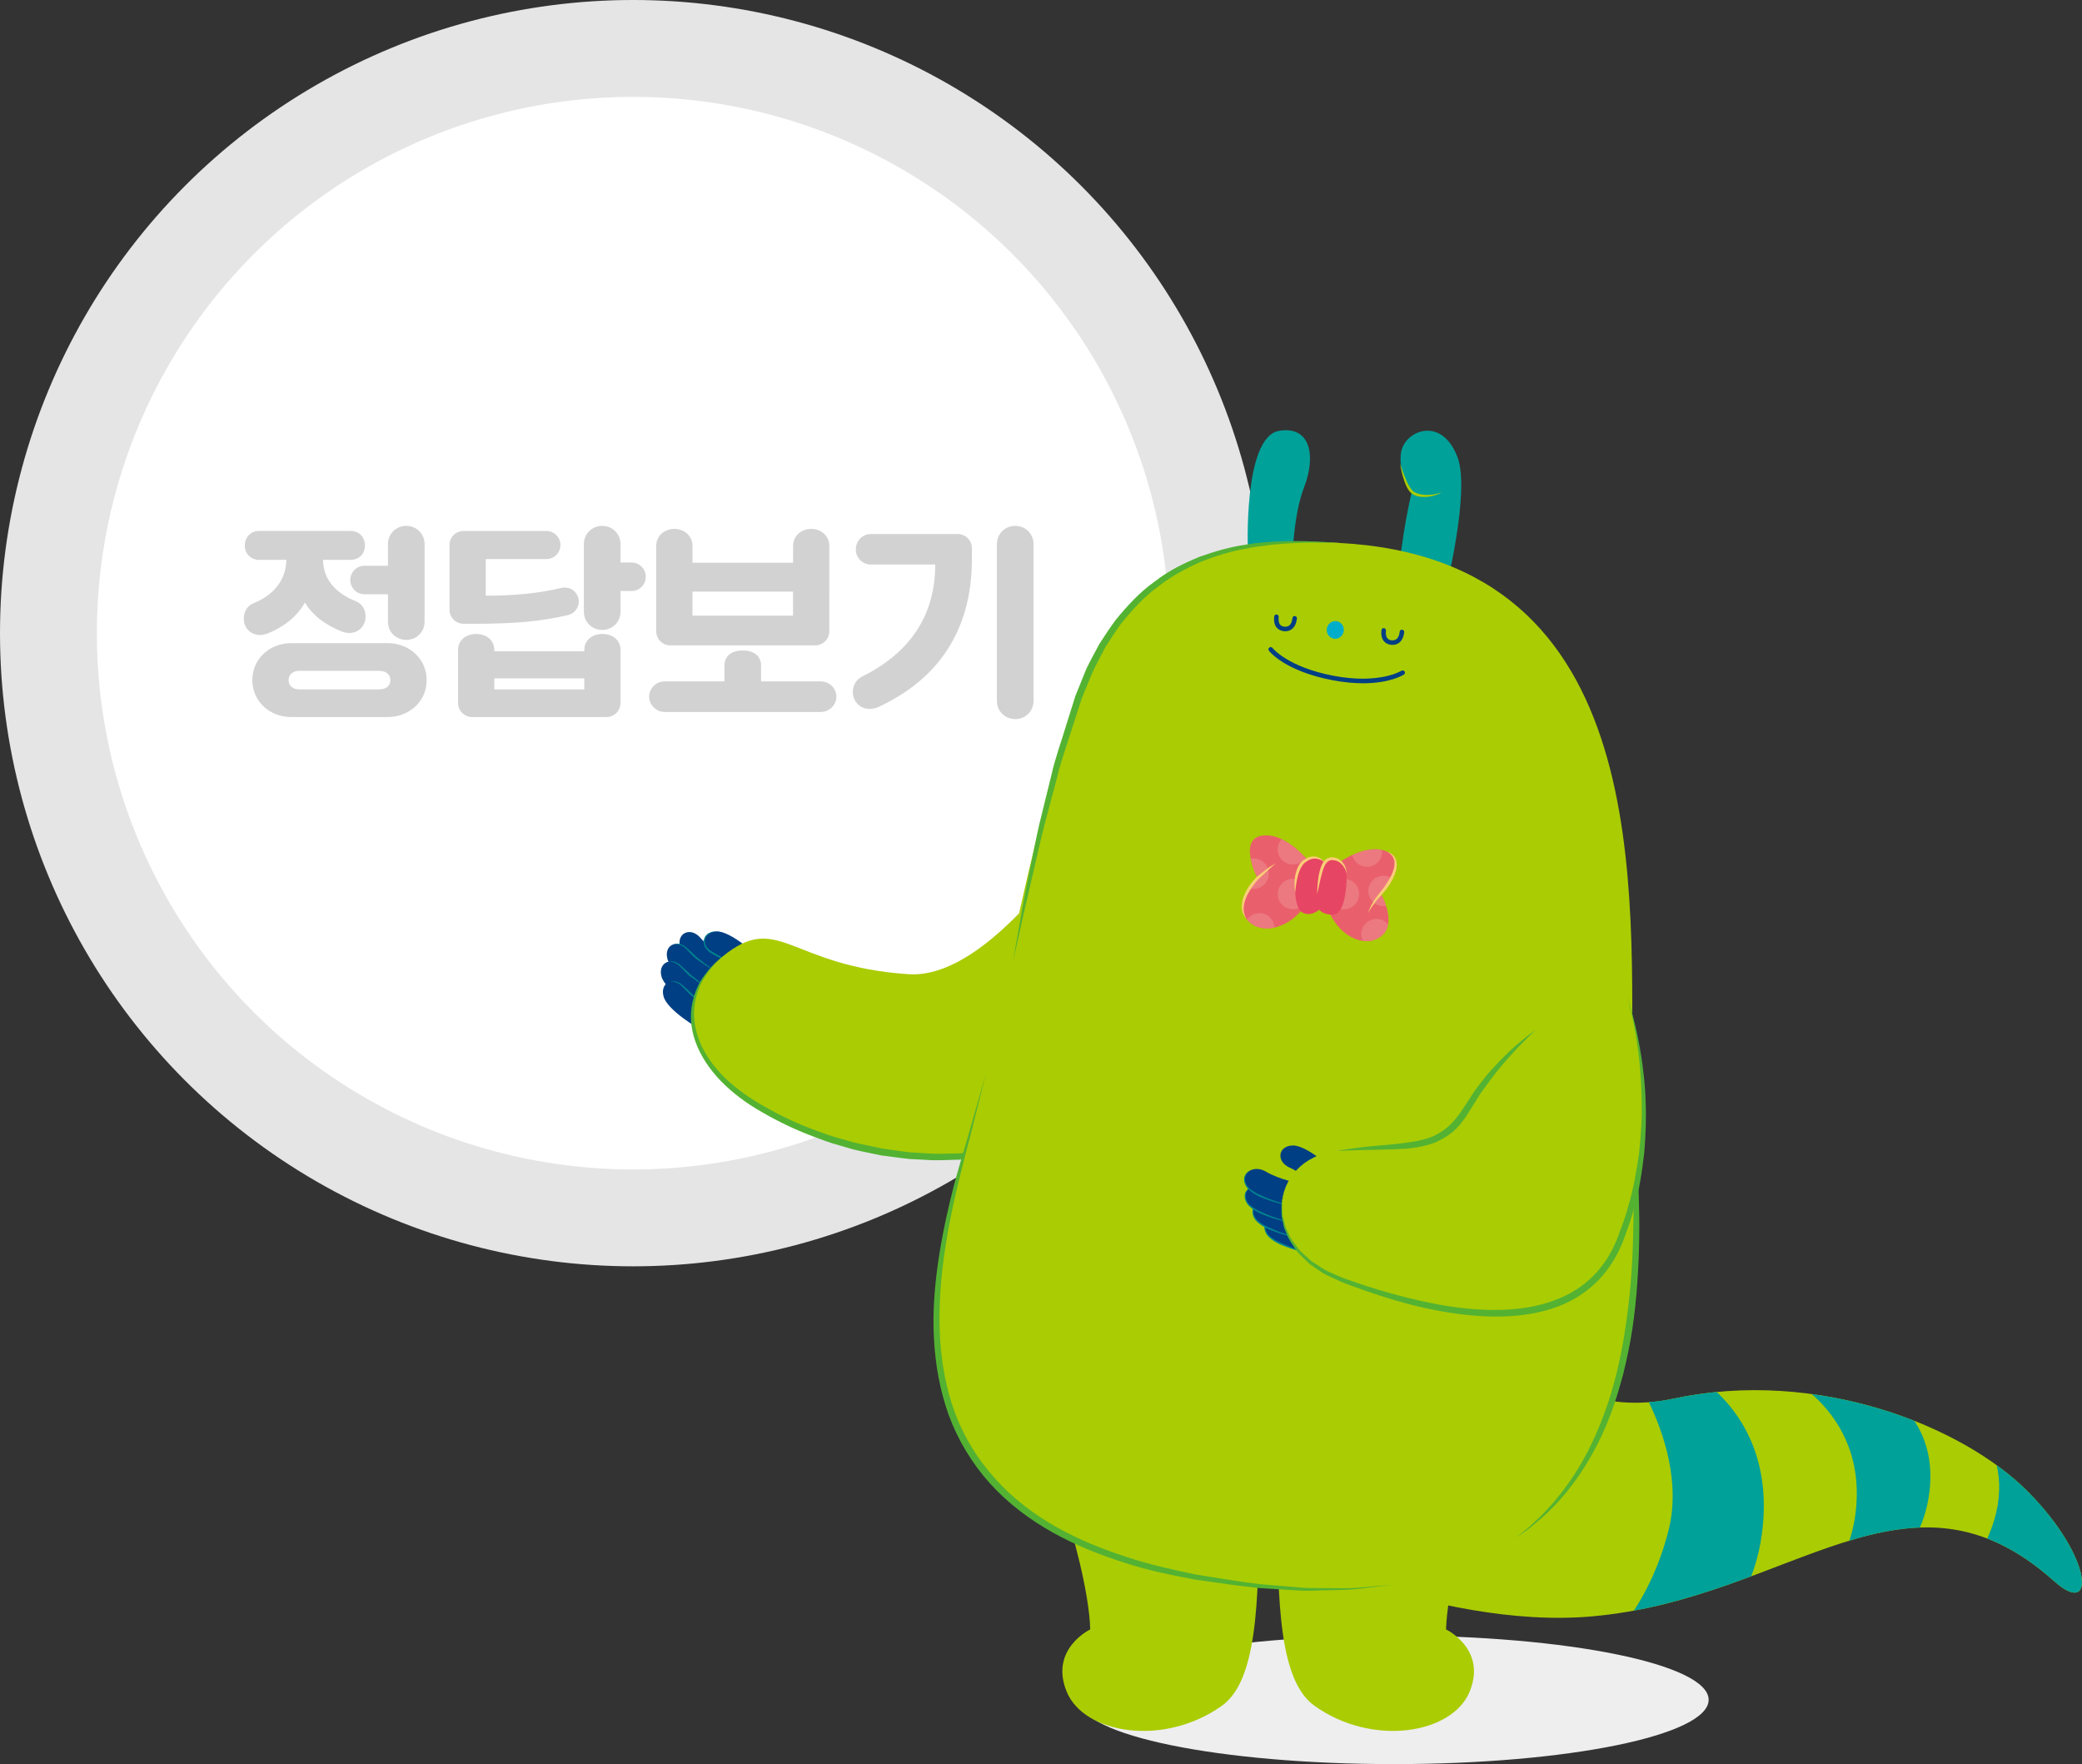 <?xml version="1.0" encoding="utf-8"?>
<!-- Generator: Adobe Illustrator 16.0.0, SVG Export Plug-In . SVG Version: 6.00 Build 0)  -->
<!DOCTYPE svg PUBLIC "-//W3C//DTD SVG 1.1//EN" "http://www.w3.org/Graphics/SVG/1.1/DTD/svg11.dtd">
<svg version="1.1" id="레이어_1" xmlns="http://www.w3.org/2000/svg" xmlns:xlink="http://www.w3.org/1999/xlink" x="0px"
	 y="0px" width="171.956px" height="145.689px" viewBox="0 0 171.956 145.689" enable-background="new 0 0 171.956 145.689"
	 xml:space="preserve">
<rect x="0" y="0" width="171.956" height="145.689" fill="#333333" stroke="none"/>
<g>
	<g>
		<path fill="#FFFFFF" d="M52.29,100.579c26.67,0,48.291-21.62,48.291-48.29C100.581,25.62,78.96,4,52.29,4S4,25.62,4,52.289
			C4,78.959,25.62,100.579,52.29,100.579"/>
		<circle fill="none" stroke="#E5E5E6" stroke-width="8" cx="52.29" cy="52.29" r="48.29"/>
		<path fill="#EEEEEF" d="M141.12,140.379c0,2.933-11.639,5.311-25.996,5.311s-25.995-2.378-25.995-5.311s11.638-5.309,25.995-5.309
			S141.12,137.446,141.12,140.379"/>
		<path fill="#AACC03" d="M103.321,127.017c0,0,15.162,7.634,28.191,6.471c16.393-1.462,26.008-13.777,38.148-2.9
			c3.453,3.095,3.224-1.951-2.155-7.384c-5.38-5.435-17.39-10.242-29.283-7.698c-11.894,2.546-18.624-10.03-18.624-10.03"/>
		<path fill="#00A199" d="M145.645,125.396c0.34-5.432-2.041-8.732-3.86-10.437c-1.183,0.113-2.373,0.292-3.562,0.546
			c-0.701,0.149-1.38,0.243-2.043,0.294c1.194,2.47,2.657,6.614,1.609,10.661c-0.754,2.907-1.862,5.063-2.844,6.556
			c3.507-0.646,6.703-1.723,9.69-2.837C145.131,128.89,145.524,127.305,145.645,125.396"/>
		<path fill="#00A199" d="M159.363,123.152c0.312-2.632-0.408-4.537-1.257-5.816c-2.588-1.021-5.453-1.799-8.469-2.207
			c1.684,1.47,3.875,4.248,3.709,8.68c-0.049,1.335-0.283,2.471-0.605,3.427c1.982-0.601,3.909-1.014,5.824-1.083
			C158.92,125.344,159.219,124.355,159.363,123.152"/>
		<path fill="#00A199" d="M167.505,123.202c-0.743-0.75-1.615-1.486-2.591-2.194c0.285,1.244,0.32,2.781-0.229,4.591
			c-0.164,0.537-0.353,1.021-0.557,1.463c1.807,0.697,3.639,1.829,5.531,3.525C173.114,133.682,172.884,128.637,167.505,123.202"/>
		<path fill="#003F84" d="M59.146,80.905c0,0-2.651-1.518-2.971-2.685c-0.176-0.641,0.101-1.092,0.519-1.214
			c0.346-0.102,0.786,0.021,1.15,0.441c0.809,0.934,2.153,1.668,2.153,1.668"/>
		<path fill="#003F84" d="M58.096,81.88c0,0-2.651-1.519-2.971-2.685c-0.176-0.642,0.1-1.093,0.519-1.215
			c0.345-0.101,0.785,0.021,1.151,0.442c0.807,0.933,2.153,1.668,2.153,1.668"/>
		<path fill="#00848F" d="M55.645,77.981c0,0,0.062-0.012,0.17-0.033c0.055-0.013,0.12-0.024,0.199-0.007
			c0.075,0.015,0.177,0.006,0.261,0.054c0.086,0.045,0.186,0.085,0.28,0.146c0.084,0.073,0.173,0.15,0.264,0.23
			c0.174,0.159,0.359,0.329,0.543,0.498c0.17,0.191,0.378,0.325,0.556,0.476c0.182,0.148,0.356,0.28,0.516,0.383
			c0.304,0.221,0.513,0.363,0.513,0.363s-0.232-0.102-0.556-0.299c-0.166-0.094-0.348-0.219-0.541-0.36
			c-0.189-0.146-0.415-0.277-0.589-0.458c-0.179-0.181-0.356-0.36-0.523-0.529c-0.082-0.079-0.162-0.156-0.238-0.229
			c-0.084-0.059-0.175-0.1-0.253-0.146c-0.081-0.048-0.165-0.048-0.235-0.075c-0.07-0.028-0.138-0.027-0.193-0.02
			C55.707,77.979,55.645,77.981,55.645,77.981"/>
		<path fill="#003F84" d="M57.605,83.338c0,0-2.651-1.519-2.972-2.686c-0.176-0.641,0.102-1.092,0.52-1.214
			c0.345-0.101,0.786,0.021,1.151,0.441c0.808,0.933,2.152,1.668,2.152,1.668"/>
		<path fill="#00848F" d="M55.153,79.438c0,0,0.063-0.011,0.171-0.033c0.055-0.013,0.119-0.023,0.199-0.007
			c0.075,0.015,0.176,0.006,0.261,0.055c0.086,0.045,0.187,0.085,0.28,0.146c0.084,0.073,0.172,0.15,0.264,0.23
			c0.174,0.159,0.359,0.328,0.543,0.497c0.169,0.191,0.377,0.326,0.556,0.477c0.182,0.147,0.355,0.279,0.514,0.382
			c0.305,0.222,0.515,0.363,0.515,0.363s-0.232-0.102-0.557-0.299c-0.164-0.093-0.348-0.218-0.539-0.36
			c-0.191-0.145-0.415-0.276-0.591-0.458c-0.179-0.18-0.355-0.359-0.523-0.528c-0.082-0.08-0.162-0.156-0.238-0.229
			c-0.084-0.061-0.175-0.102-0.253-0.148c-0.079-0.047-0.164-0.047-0.233-0.075c-0.072-0.027-0.14-0.026-0.195-0.02
			C55.217,79.436,55.153,79.438,55.153,79.438"/>
		<path fill="#003F84" d="M57.775,84.979c0,0-2.651-1.519-2.971-2.687c-0.175-0.64,0.1-1.091,0.52-1.213
			c0.345-0.101,0.784,0.021,1.15,0.441c0.808,0.933,2.153,1.669,2.153,1.669"/>
		<path fill="#00848F" d="M55.323,81.081c0,0,0.062-0.012,0.17-0.033c0.056-0.014,0.12-0.024,0.199-0.007
			c0.075,0.015,0.177,0.006,0.262,0.054c0.085,0.045,0.186,0.084,0.28,0.146c0.083,0.073,0.172,0.15,0.264,0.23
			c0.174,0.159,0.359,0.329,0.543,0.498c0.17,0.191,0.377,0.325,0.555,0.477c0.182,0.146,0.356,0.279,0.515,0.382
			c0.305,0.221,0.515,0.363,0.515,0.363s-0.232-0.103-0.557-0.299c-0.164-0.094-0.348-0.218-0.539-0.361s-0.416-0.276-0.591-0.457
			c-0.179-0.182-0.355-0.36-0.523-0.529c-0.082-0.079-0.162-0.156-0.237-0.229c-0.084-0.06-0.176-0.1-0.254-0.146
			c-0.08-0.048-0.164-0.048-0.234-0.076c-0.071-0.027-0.139-0.026-0.194-0.019C55.387,81.078,55.323,81.081,55.323,81.081"/>
		<path fill="#003F84" d="M62.603,78.98c0,0-2.223-2.097-3.433-2.064c-1.209,0.032-1.381,1.32-0.254,1.822
			c1.126,0.503,2.221,1.576,2.221,1.576"/>
		<path fill="#00848F" d="M59.169,76.917c0,0-0.083,0.018-0.23,0.05c-0.071,0.021-0.17,0.021-0.252,0.087
			c-0.079,0.063-0.201,0.087-0.267,0.196c-0.039,0.047-0.081,0.096-0.122,0.146c-0.021,0.063-0.041,0.127-0.062,0.194
			c-0.033,0.063-0.014,0.137-0.011,0.209c0.005,0.071-0.001,0.147,0.044,0.215c0.032,0.068,0.06,0.141,0.096,0.209l0.164,0.173
			c0.102,0.126,0.272,0.176,0.404,0.269c0.305,0.181,0.6,0.342,0.875,0.517c0.258,0.197,0.505,0.377,0.706,0.539
			c0.388,0.343,0.623,0.595,0.623,0.595s-0.267-0.219-0.672-0.533c-0.205-0.154-0.452-0.32-0.712-0.505
			c-0.273-0.161-0.589-0.317-0.88-0.479c-0.145-0.107-0.323-0.169-0.434-0.312l-0.172-0.2c-0.039-0.077-0.069-0.159-0.102-0.237
			c-0.044-0.076-0.038-0.163-0.041-0.245c-0.001-0.082-0.017-0.164,0.022-0.236c0.026-0.073,0.052-0.145,0.077-0.214
			c0.049-0.054,0.096-0.108,0.141-0.157c0.076-0.119,0.217-0.139,0.308-0.192c0.095-0.058,0.188-0.049,0.262-0.062
			C59.084,76.926,59.169,76.917,59.169,76.917"/>
		<path fill="#AACC03" d="M92.635,63.926c0,0-9.563,17.064-17.591,16.53c-9.871-0.656-10.733-5.238-15.362-1.464
			c-4.03,3.287-3.27,8.653,2.916,12.385c9.622,5.805,24.915,6.508,31.395-3.898"/>
		<path fill="#53B232" d="M59.682,78.992c0,0-0.143,0.137-0.407,0.391c-0.273,0.247-0.635,0.651-1.008,1.22
			c-0.396,0.554-0.717,1.337-0.879,2.256c-0.151,0.924-0.052,2.006,0.367,3.078c0.416,1.072,1.144,2.117,2.085,3.048
			c0.948,0.925,2.111,1.734,3.37,2.441c1.288,0.729,2.633,1.37,4.07,1.896c0.719,0.265,1.441,0.536,2.193,0.727l1.118,0.316
			c0.375,0.098,0.759,0.162,1.139,0.245l1.14,0.244l1.15,0.161c0.384,0.051,0.766,0.114,1.147,0.151l1.149,0.07
			c0.764,0.07,1.522,0.053,2.271,0.03c0.75,0.011,1.485-0.083,2.208-0.165c0.728-0.048,1.424-0.221,2.111-0.354
			c0.695-0.106,1.344-0.325,1.982-0.522c0.316-0.104,0.637-0.181,0.937-0.304c0.297-0.128,0.589-0.257,0.877-0.382
			c0.289-0.126,0.57-0.249,0.85-0.368c0.271-0.137,0.52-0.3,0.772-0.444c1.035-0.546,1.86-1.228,2.618-1.803
			c0.703-0.633,1.277-1.237,1.751-1.729c0.827-1.093,1.3-1.718,1.3-1.718s-0.443,0.647-1.225,1.78
			c-0.452,0.515-1.002,1.151-1.687,1.824c-0.37,0.31-0.763,0.638-1.177,0.984c-0.201,0.184-0.43,0.342-0.676,0.483
			c-0.24,0.149-0.487,0.305-0.738,0.462c-0.255,0.151-0.506,0.326-0.777,0.471c-0.281,0.13-0.566,0.264-0.857,0.399
			c-0.291,0.135-0.586,0.272-0.886,0.413c-0.303,0.133-0.629,0.22-0.949,0.335c-0.646,0.218-1.305,0.457-2.011,0.586
			c-0.698,0.158-1.412,0.328-2.152,0.388c-0.738,0.089-1.489,0.191-2.254,0.188c-0.764,0.029-1.538,0.054-2.316-0.012
			c-0.389-0.02-0.78-0.041-1.171-0.061c-0.392-0.036-0.78-0.098-1.172-0.146l-1.175-0.153l-1.162-0.241
			c-0.387-0.087-0.777-0.157-1.159-0.259l-1.137-0.333c-0.763-0.199-1.496-0.483-2.225-0.759c-1.457-0.547-2.859-1.231-4.122-1.962
			c-1.302-0.733-2.466-1.602-3.427-2.586c-0.95-0.988-1.684-2.096-2.091-3.23c-0.418-1.133-0.469-2.279-0.266-3.229
			c0.211-0.947,0.578-1.729,1.005-2.274c0.405-0.559,0.789-0.95,1.071-1.183C59.534,79.122,59.682,78.992,59.682,78.992"/>
		<path fill="#AACC03" d="M85.071,116.142c0,0,4.773,12.278,4.975,18.424c0,0-3.379,1.609-1.955,5.125
			c1.422,3.515,8.028,4.596,12.814,1.188c2.811-1.999,3.145-8.058,3.038-17.234"/>
		<path fill="#AACC03" d="M124.408,116.142c0,0-4.776,12.278-4.978,18.424c0,0,3.381,1.609,1.957,5.125
			c-1.422,3.515-8.029,4.596-12.814,1.188c-2.811-1.999-3.146-8.058-3.039-17.234"/>
		<path fill="#00A199" d="M119.298,49.18c0,0,2.168-8.505,1.088-11.402c-1.321-3.54-4.493-2.196-4.688-0.296
			c-0.192,1.898,0.904,3.145,0.904,3.145s-0.886,3.548-1.145,7.649"/>
		<path fill="#00A199" d="M103.069,45.662c0,0-0.441-9.582,2.58-10.083c2.59-0.43,3.057,2.075,2.064,4.644
			c-0.994,2.569-0.985,6.59-0.985,6.59"/>
		<path fill="#AACC03" d="M119.098,40.654c0,0-0.068,0.034-0.182,0.092c-0.116,0.063-0.297,0.127-0.523,0.197
			c-0.23,0.056-0.511,0.114-0.832,0.1c-0.314-0.007-0.688-0.069-1.002-0.313c-0.298-0.273-0.423-0.607-0.538-0.896
			c-0.11-0.294-0.184-0.565-0.239-0.793c-0.109-0.456-0.146-0.745-0.146-0.745s0.105,0.3,0.253,0.713
			c0.174,0.414,0.368,1.087,0.81,1.548c0.252,0.199,0.584,0.275,0.877,0.301c0.295,0.035,0.567,0.005,0.795-0.021
			c0.228-0.041,0.41-0.077,0.533-0.122C119.026,40.677,119.098,40.654,119.098,40.654"/>
		<path fill="#AACC03" d="M98.946,130.283c-26.105-4.664-22.877-22.624-18.984-36.141c2.58-8.957,4.532-23.835,9.152-36.663
			c4.625-12.834,14.711-12.985,21.449-12.643c26.235,1.333,24.146,28.899,24.246,44.582
			C134.885,101.162,140.938,137.788,98.946,130.283"/>
		<path fill="#AACC03" d="M134.809,89.419c0.054,8.225,3.039,28.651-9.601,37.579"/>
		<path fill="#53B232" d="M134.809,89.419c0,0,0.037,0.633,0.1,1.739c0.063,1.107,0.201,2.684,0.303,4.583
			c0.1,1.897,0.213,4.119,0.174,6.501c-0.037,2.382-0.188,4.927-0.558,7.45c-0.185,1.262-0.456,2.51-0.75,3.73
			c-0.329,1.212-0.669,2.403-1.112,3.519c-0.417,1.123-0.921,2.17-1.455,3.13c-0.541,0.954-1.098,1.835-1.687,2.589
			c-0.286,0.385-0.569,0.746-0.867,1.064c-0.289,0.327-0.563,0.637-0.849,0.9c-0.543,0.557-1.064,0.987-1.492,1.342
			c-0.421,0.363-0.801,0.587-1.036,0.769c-0.241,0.171-0.371,0.263-0.371,0.263s0.123-0.101,0.353-0.289
			c0.224-0.196,0.578-0.449,0.98-0.828c0.407-0.376,0.9-0.828,1.409-1.405c0.269-0.275,0.524-0.595,0.791-0.932
			c0.276-0.329,0.55-0.688,0.817-1.078c0.556-0.76,1.074-1.642,1.578-2.596c0.492-0.959,0.948-2.003,1.355-3.107
			c0.422-1.099,0.746-2.273,1.057-3.471c0.278-1.206,0.529-2.438,0.703-3.687c0.389-2.486,0.566-5.007,0.628-7.373
			s0.056-4.58,0.005-6.479c-0.037-1.899-0.068-3.483-0.091-4.592C134.787,90.053,134.809,89.419,134.809,89.419"/>
		<path fill="#AACC03" d="M115.037,130.877c-4.369,0.67-9.668,0.554-16.09-0.593c-26.106-4.665-22.879-22.624-18.985-36.142
			l1.472-5.474"/>
		<path fill="#53B232" d="M115.036,130.877c0,0-1.094,0.129-3.008,0.355c-0.958,0.105-2.133,0.075-3.479,0.128
			c-0.677,0.04-1.391-0.014-2.144-0.058c-0.753-0.048-1.546-0.098-2.372-0.149c-1.65-0.157-3.419-0.437-5.309-0.698
			c-1.851-0.352-3.838-0.733-5.813-1.384c-1.98-0.629-3.994-1.414-5.913-2.479c-1.914-1.063-3.729-2.417-5.233-4.08
			c-1.498-1.664-2.669-3.622-3.423-5.689c-0.741-2.075-1.1-4.229-1.207-6.309c-0.116-2.084,0.051-4.096,0.305-5.98
			c0.259-1.885,0.622-3.646,1.005-5.257c0.381-1.612,0.802-3.069,1.186-4.357c0.39-1.282,0.697-2.413,0.967-3.338
			c0.531-1.854,0.834-2.912,0.834-2.912s-0.269,1.068-0.739,2.937c-0.24,0.935-0.509,2.072-0.859,3.37
			c-0.34,1.299-0.712,2.766-1.07,4.374c-0.696,3.213-1.34,7.043-1.124,11.139c0.117,2.039,0.482,4.138,1.213,6.146
			c0.744,2.002,1.888,3.883,3.345,5.486c1.443,1.618,3.2,2.945,5.066,3.998c1.871,1.053,3.849,1.839,5.799,2.47
			c1.949,0.646,3.886,1.065,5.744,1.451c1.854,0.291,3.623,0.603,5.257,0.788c0.821,0.068,1.608,0.134,2.356,0.197
			c0.748,0.068,1.459,0.144,2.127,0.126c1.336-0.01,2.508,0.059,3.467-0.017C113.938,130.971,115.036,130.877,115.036,130.877"/>
		<path fill="#AACC03" d="M110.563,44.837c-6.738-0.344-16.826-0.191-21.449,12.643c-2.562,7.112-4.062,14.937-5.462,21.979"/>
		<path fill="#53B232" d="M110.563,44.837c0,0-0.194-0.005-0.561-0.012c-0.365-0.01-0.9-0.019-1.582-0.012
			c-0.68,0-1.508,0.024-2.449,0.097c-0.473,0.041-0.976,0.07-1.498,0.155c-0.527,0.067-1.078,0.134-1.645,0.26
			c-1.145,0.195-2.348,0.57-3.58,1.043c-1.207,0.534-2.454,1.173-3.582,2.068c-1.172,0.836-2.173,1.953-3.118,3.125
			c-0.438,0.613-0.851,1.258-1.263,1.9c-0.348,0.684-0.725,1.354-1.049,2.051c-0.293,0.709-0.586,1.419-0.879,2.126
			c-0.237,0.737-0.477,1.473-0.711,2.203c-0.449,1.464-0.996,2.881-1.321,4.298c-0.375,1.407-0.737,2.767-1.081,4.056
			c-0.327,1.295-0.594,2.532-0.863,3.668c-0.265,1.138-0.506,2.182-0.721,3.105c-0.208,0.927-0.39,1.733-0.539,2.399
			c-0.3,1.33-0.469,2.09-0.469,2.09s0.135-0.768,0.372-2.109c0.248-1.341,0.548-3.268,1.037-5.554c0.24-1.146,0.475-2.39,0.77-3.698
			c0.32-1.305,0.66-2.681,1.01-4.104c0.319-1.435,0.849-2.847,1.286-4.318c0.23-0.731,0.463-1.469,0.695-2.209
			c0.294-0.73,0.59-1.462,0.886-2.196c0.337-0.71,0.729-1.397,1.093-2.093c0.428-0.658,0.857-1.317,1.316-1.943
			c0.982-1.203,2.027-2.346,3.246-3.201c1.168-0.923,2.479-1.542,3.729-2.057c1.276-0.455,2.512-0.804,3.678-0.972
			c1.158-0.213,2.237-0.271,3.188-0.303c0.952-0.029,1.783-0.017,2.464,0.015c0.682,0.023,1.217,0.058,1.581,0.084
			C110.369,44.823,110.563,44.837,110.563,44.837"/>
		<path fill="#00AECB" d="M110.985,52.094c-0.041,0.403-0.389,0.697-0.777,0.657s-0.669-0.398-0.627-0.801s0.389-0.696,0.777-0.656
			S111.028,51.691,110.985,52.094"/>
		<path fill="#003F84" d="M106.157,52.133c-0.032,0-0.064-0.001-0.098-0.005c-0.261-0.021-0.477-0.129-0.623-0.307
			c-0.176-0.214-0.242-0.52-0.197-0.908c0.012-0.101,0.088-0.177,0.207-0.165c0.102,0.014,0.176,0.105,0.164,0.208
			c-0.033,0.279,0.008,0.497,0.116,0.628c0.081,0.101,0.204,0.158,0.366,0.173c0.378,0.028,0.598-0.207,0.654-0.715
			c0.012-0.102,0.092-0.18,0.207-0.165c0.104,0.014,0.176,0.105,0.164,0.208C107.042,51.747,106.685,52.133,106.157,52.133"/>
		<path fill="#003F84" d="M115.014,53.259c-0.031,0-0.064-0.001-0.098-0.004c-0.26-0.021-0.475-0.128-0.621-0.305
			c-0.176-0.216-0.242-0.521-0.199-0.909c0.014-0.102,0.089-0.177,0.208-0.165c0.103,0.014,0.176,0.105,0.165,0.208
			c-0.033,0.279,0.007,0.496,0.115,0.628c0.082,0.1,0.205,0.157,0.363,0.171c0.379,0.024,0.601-0.207,0.657-0.714
			c0.013-0.102,0.093-0.179,0.207-0.165c0.103,0.014,0.177,0.105,0.165,0.208C115.901,52.874,115.544,53.259,115.014,53.259"/>
		<path fill="#003F84" d="M112.573,56.428c-0.712,0-1.542-0.069-2.493-0.248c-3.948-0.746-5.227-2.371-5.278-2.439
			c-0.063-0.082-0.047-0.198,0.033-0.263c0.084-0.06,0.199-0.047,0.264,0.035c0.012,0.015,1.261,1.584,5.051,2.3
			c3.787,0.712,5.579-0.405,5.597-0.417c0.087-0.057,0.202-0.03,0.259,0.056s0.032,0.201-0.055,0.258
			C115.891,55.747,114.816,56.428,112.573,56.428"/>
		<path fill="#003F84" d="M110.194,96.664c0,0-2.224-2.096-3.433-2.063c-1.21,0.032-1.381,1.319-0.255,1.823
			c1.128,0.503,2.221,1.574,2.221,1.574"/>
		<path fill="#003F84" d="M108.463,103.573c0,0-3.2-0.674-3.824-1.676c-0.343-0.55-0.154-1.051,0.264-1.284
			c0.345-0.19,0.846-0.203,1.336,0.088c1.09,0.646,2.703,0.954,2.703,0.954"/>
		<path fill="#00848F" d="M108.463,103.573c0,0-0.355-0.051-0.878-0.179c-0.521-0.136-1.213-0.334-1.875-0.628
			c-0.325-0.156-0.642-0.345-0.894-0.583c-0.254-0.239-0.391-0.558-0.392-0.841c-0.004-0.288,0.158-0.49,0.274-0.588
			c0.119-0.105,0.207-0.138,0.203-0.142c0.004,0.004-0.08,0.045-0.186,0.158c-0.109,0.107-0.225,0.312-0.212,0.571
			c0.006,0.129,0.034,0.26,0.104,0.395c0.068,0.144,0.158,0.256,0.281,0.366c0.244,0.215,0.559,0.389,0.881,0.531
			c0.639,0.31,1.32,0.532,1.834,0.685C108.122,103.472,108.463,103.573,108.463,103.573"/>
		<path fill="#003F84" d="M107.479,102.302c0,0-3.201-0.673-3.824-1.675c-0.342-0.552-0.155-1.052,0.264-1.284
			c0.346-0.192,0.846-0.203,1.337,0.088c1.089,0.645,2.703,0.955,2.703,0.955"/>
		<path fill="#00848F" d="M107.479,102.302c0,0-0.355-0.05-0.879-0.18c-0.52-0.135-1.211-0.334-1.873-0.628
			c-0.326-0.154-0.643-0.345-0.895-0.582c-0.254-0.239-0.391-0.557-0.393-0.841c-0.004-0.288,0.16-0.491,0.274-0.589
			c0.12-0.104,0.208-0.136,0.204-0.14c0.004,0.003-0.081,0.044-0.186,0.157c-0.108,0.106-0.224,0.313-0.213,0.57
			c0.008,0.13,0.035,0.262,0.106,0.396c0.069,0.143,0.157,0.256,0.282,0.366c0.242,0.215,0.556,0.389,0.88,0.53
			c0.638,0.311,1.319,0.532,1.834,0.685C107.135,102.199,107.479,102.302,107.479,102.302"/>
		<path fill="#003F84" d="M106.84,101.017c0,0-3.201-0.673-3.823-1.675c-0.343-0.55-0.156-1.052,0.263-1.284
			c0.346-0.191,0.846-0.202,1.336,0.089c1.09,0.645,2.703,0.953,2.703,0.953"/>
		<path fill="#00848F" d="M106.84,101.017c0,0-0.355-0.05-0.879-0.179c-0.521-0.135-1.213-0.334-1.875-0.628
			c-0.324-0.156-0.641-0.344-0.893-0.582c-0.254-0.24-0.391-0.558-0.393-0.841c-0.004-0.289,0.16-0.491,0.275-0.589
			c0.12-0.104,0.207-0.136,0.203-0.141c0.004,0.005-0.08,0.045-0.186,0.157c-0.108,0.107-0.223,0.313-0.213,0.571
			c0.008,0.13,0.035,0.26,0.105,0.396c0.068,0.144,0.158,0.257,0.282,0.366c0.243,0.214,0.557,0.389,0.881,0.531
			c0.638,0.309,1.319,0.532,1.832,0.684C106.499,100.915,106.84,101.017,106.84,101.017"/>
		<path fill="#003F84" d="M106.787,99.635c0,0-3.2-0.673-3.824-1.676c-0.343-0.55-0.155-1.051,0.265-1.283
			c0.344-0.191,0.846-0.203,1.336,0.089c1.09,0.645,2.703,0.953,2.703,0.953"/>
		<path fill="#00848F" d="M106.787,99.635c0,0-0.356-0.05-0.878-0.178c-0.52-0.136-1.214-0.335-1.874-0.629
			c-0.327-0.156-0.644-0.344-0.894-0.582c-0.254-0.24-0.391-0.558-0.392-0.841c-0.005-0.289,0.157-0.491,0.272-0.589
			c0.121-0.105,0.209-0.136,0.205-0.141c0.004,0.005-0.082,0.045-0.187,0.157c-0.108,0.107-0.224,0.313-0.212,0.571
			c0.006,0.13,0.034,0.26,0.104,0.396c0.071,0.144,0.16,0.257,0.283,0.366c0.244,0.214,0.557,0.389,0.881,0.531
			c0.639,0.31,1.319,0.532,1.834,0.684C106.444,99.533,106.787,99.635,106.787,99.635"/>
		<path fill="#AACC03" d="M134.415,82.391c0,0,3.445,10.152-0.646,20.125c-4.092,9.972-18.736,4.717-22.845,3.22
			c-7.163-2.611-6.208-10.053-0.473-10.695c5.733-0.642,8.489,0.322,10.749-3.542c2.26-3.863,5.629-6.432,5.629-6.432"/>
		<path fill="#53B232" d="M110.45,95.04c0,0,1.266-0.244,3.188-0.412c0.958-0.083,2.082-0.167,3.239-0.367
			c0.574-0.107,1.164-0.251,1.695-0.525c0.529-0.271,1.029-0.623,1.428-1.088c0.213-0.219,0.397-0.468,0.582-0.713
			c0.175-0.264,0.349-0.525,0.519-0.786c0.362-0.522,0.658-1.061,1.052-1.537c0.369-0.488,0.734-0.955,1.119-1.355
			c0.37-0.416,0.731-0.796,1.083-1.129c0.683-0.688,1.323-1.184,1.759-1.538c0.444-0.347,0.713-0.522,0.713-0.522
			s-0.963,0.855-2.233,2.288c-0.653,0.697-1.336,1.59-2.024,2.543c-0.365,0.458-0.664,1.021-1.01,1.545
			c-0.169,0.27-0.34,0.543-0.512,0.815c-0.195,0.268-0.389,0.541-0.619,0.785c-0.45,0.502-1.025,0.895-1.622,1.181
			c-0.601,0.294-1.237,0.434-1.844,0.536c-0.608,0.108-1.196,0.124-1.75,0.151c-0.552,0.016-1.074,0.031-1.556,0.044
			c-0.963,0.026-1.763,0.027-2.324,0.054C110.771,95.029,110.45,95.04,110.45,95.04"/>
		<path fill="#53B232" d="M134.415,82.391c0,0,0.298,0.825,0.648,2.315c0.18,0.745,0.356,1.659,0.522,2.715
			c0.146,1.059,0.302,2.258,0.329,3.575c0.064,1.317,0.005,2.746-0.117,4.254c-0.184,1.499-0.396,3.093-0.883,4.676
			c-0.193,0.806-0.514,1.588-0.795,2.391c-0.139,0.432-0.344,0.782-0.514,1.18c-0.228,0.376-0.42,0.79-0.694,1.137
			c-1.006,1.46-2.508,2.613-4.188,3.244c-1.681,0.65-3.482,0.854-5.223,0.85c-1.742-0.009-3.445-0.229-5.064-0.552
			c-1.621-0.313-3.155-0.751-4.59-1.217c-0.718-0.232-1.41-0.474-2.074-0.719c-0.338-0.127-0.648-0.234-0.988-0.375
			c-0.309-0.144-0.612-0.285-0.91-0.422c-0.3-0.13-0.59-0.271-0.85-0.468c-0.268-0.182-0.526-0.358-0.78-0.53
			c-0.243-0.182-0.435-0.414-0.646-0.609c-0.201-0.205-0.42-0.382-0.558-0.619c-0.312-0.444-0.612-0.853-0.762-1.302
			c-0.085-0.218-0.198-0.414-0.247-0.623c-0.042-0.209-0.082-0.408-0.12-0.598c-0.108-0.375-0.06-0.724-0.065-1.022
			c0.006-0.148-0.002-0.287,0.014-0.411c0.029-0.123,0.056-0.235,0.078-0.336c0.095-0.398,0.145-0.612,0.145-0.612
			s-0.042,0.215-0.119,0.617c-0.019,0.1-0.041,0.212-0.064,0.335c-0.01,0.124,0.004,0.262,0.005,0.41
			c0.017,0.294-0.019,0.637,0.104,1.002c0.045,0.184,0.092,0.377,0.141,0.579c0.056,0.2,0.176,0.391,0.266,0.598
			c0.161,0.43,0.473,0.814,0.79,1.23c0.14,0.225,0.362,0.388,0.563,0.578c0.211,0.181,0.405,0.396,0.646,0.561
			c0.51,0.29,0.962,0.699,1.596,0.922c0.299,0.132,0.605,0.265,0.918,0.4c0.293,0.113,0.642,0.228,0.967,0.343
			c0.668,0.228,1.361,0.451,2.078,0.666c1.434,0.429,2.963,0.819,4.56,1.126c1.597,0.306,3.271,0.508,4.968,0.504
			c1.694-0.008,3.428-0.223,5.012-0.849c1.594-0.586,2.998-1.649,3.957-3.015c0.264-0.328,0.436-0.699,0.653-1.048
			c0.167-0.384,0.392-0.774,0.51-1.148c0.282-0.785,0.601-1.547,0.796-2.337c0.481-1.552,0.734-3.106,0.948-4.583
			c0.155-1.481,0.246-2.894,0.212-4.198c-0.008-1.306-0.109-2.5-0.21-3.557c-0.123-1.055-0.262-1.972-0.411-2.721
			C134.678,83.227,134.415,82.391,134.415,82.391"/>
		<path fill="#003F84" d="M111.209,72.154c-0.06-1.112-1.271-1.606-1.793-0.929"/>
		<path fill="#E9606C" d="M108.272,71.359c0,0-2.006-2.661-4.035-2.345c-2.027,0.317-0.377,3.501-0.377,3.501
			s-1.969,1.981-0.909,3.375s3.597,0.915,4.979-1.312L108.272,71.359z"/>
		<path fill="#EC7980" d="M106.787,71.396c0.435,0,0.815-0.221,1.042-0.553c-0.436-0.469-1.15-1.14-1.979-1.534
			c-0.197,0.223-0.319,0.511-0.319,0.829C105.531,70.833,106.094,71.396,106.787,71.396"/>
		<path fill="#EC7980" d="M104.786,72.154c0-0.693-0.563-1.257-1.256-1.257c-0.08,0-0.158,0.01-0.232,0.023
			c0.164,0.822,0.563,1.595,0.563,1.595s-0.342,0.345-0.663,0.846c0.106,0.029,0.217,0.05,0.332,0.05
			C104.223,73.411,104.786,72.849,104.786,72.154"/>
		<path fill="#EC7980" d="M104.016,75.419c-0.42,0-0.789,0.208-1.018,0.524c0.523,0.64,1.372,0.855,2.268,0.659
			C105.225,75.943,104.684,75.419,104.016,75.419"/>
		<path fill="#EC7980" d="M106.787,72.576c-0.692,0-1.256,0.563-1.256,1.257s0.563,1.257,1.256,1.257
			c0.544,0,1.004-0.348,1.179-0.832l0.063-0.588C107.948,73.054,107.424,72.576,106.787,72.576"/>
		<path fill="#FACD78" d="M102.95,75.892c0,0-0.054-0.073-0.146-0.2c-0.057-0.06-0.083-0.156-0.137-0.258
			c-0.055-0.104-0.065-0.232-0.098-0.371c-0.021-0.28,0.006-0.615,0.121-0.946c0.113-0.331,0.29-0.659,0.493-0.966
			c0.108-0.15,0.222-0.295,0.338-0.433c0.113-0.13,0.245-0.282,0.378-0.381c0.26-0.218,0.516-0.403,0.727-0.571
			c0.207-0.176,0.426-0.271,0.556-0.358c0.136-0.081,0.214-0.127,0.214-0.127s-0.281,0.226-0.674,0.592
			c-0.197,0.185-0.42,0.407-0.674,0.63c-0.137,0.108-0.225,0.229-0.342,0.368c-0.109,0.135-0.213,0.279-0.312,0.425
			c-0.204,0.286-0.381,0.593-0.496,0.898c-0.116,0.303-0.185,0.6-0.187,0.859c0.021,0.126,0.01,0.252,0.044,0.351
			c0.03,0.1,0.038,0.198,0.084,0.265C102.911,75.811,102.95,75.892,102.95,75.892"/>
		<path fill="#E9606C" d="M110.061,71.588c0,0,2.609-2.074,4.494-1.26c1.883,0.813-0.513,3.482-0.513,3.482s1.412,2.412,0.037,3.497
			c-1.377,1.083-3.713-0.015-4.495-2.519L110.061,71.588z"/>
		<path fill="#EC7980" d="M112.903,71.585c0.694,0,1.256-0.563,1.256-1.257c0-0.045-0.008-0.086-0.012-0.128
			c-0.816-0.18-1.717,0.076-2.465,0.416C111.815,71.171,112.309,71.585,112.903,71.585"/>
		<path fill="#EC7980" d="M110.989,75.09c0.694,0,1.258-0.563,1.258-1.256c0-0.695-0.563-1.259-1.258-1.259
			c-0.592,0-1.084,0.411-1.217,0.961l-0.029,0.188c-0.002,0.036-0.01,0.072-0.01,0.109C109.733,74.527,110.295,75.09,110.989,75.09"
			/>
		<path fill="#EC7980" d="M113.688,75.892c-0.694,0-1.258,0.562-1.258,1.257c0,0.2,0.053,0.387,0.137,0.556
			c0.545,0.069,1.078-0.055,1.513-0.396c0.332-0.263,0.498-0.603,0.565-0.967C114.414,76.068,114.073,75.892,113.688,75.892"/>
		<path fill="#EC7980" d="M114.932,72.521c-0.192-0.119-0.418-0.192-0.662-0.192c-0.693,0-1.256,0.563-1.256,1.257
			c0,0.695,0.563,1.257,1.256,1.257c0.072,0,0.142-0.01,0.211-0.021c-0.188-0.579-0.438-1.011-0.438-1.011
			S114.567,73.226,114.932,72.521"/>
		<path fill="#FACD78" d="M114.555,70.328c0,0,0.084,0.04,0.237,0.11c0.08,0.025,0.154,0.101,0.25,0.179
			c0.106,0.068,0.163,0.203,0.237,0.334c0.048,0.145,0.088,0.306,0.083,0.48c-0.002,0.171-0.021,0.356-0.081,0.53
			c-0.104,0.357-0.277,0.708-0.479,1.04c-0.211,0.324-0.451,0.628-0.69,0.896c-0.119,0.133-0.233,0.261-0.343,0.382
			c-0.123,0.115-0.189,0.245-0.276,0.356c-0.333,0.448-0.519,0.788-0.519,0.788s0.031-0.09,0.098-0.243
			c0.068-0.151,0.148-0.379,0.305-0.627c0.27-0.53,0.836-1.041,1.208-1.689c0.402-0.617,0.706-1.343,0.558-1.867
			c-0.055-0.113-0.086-0.245-0.168-0.318c-0.071-0.081-0.127-0.166-0.205-0.205C114.633,70.381,114.555,70.328,114.555,70.328"/>
		<path fill="#E74564" d="M109.417,71.226c0,0-0.724-0.865-1.713-0.086c-0.99,0.778-0.91,3.709-0.195,4.18
			c0.713,0.47,1.441-0.197,1.441-0.197s0.334,0.468,1.217,0.403c0.885-0.063,1.099-2.34,1.043-3.371
			C111.15,71.041,109.938,70.547,109.417,71.226"/>
		<path fill="#FACD78" d="M106.971,73.706c0,0-0.008-0.073-0.023-0.2c-0.018-0.126-0.035-0.31-0.033-0.532
			c0.01-0.222,0.021-0.482,0.082-0.758c0.07-0.27,0.153-0.565,0.326-0.828c0.082-0.14,0.191-0.236,0.329-0.356
			c0.124-0.072,0.245-0.143,0.366-0.212c0.146-0.038,0.293-0.097,0.428-0.088c0.137,0.006,0.265,0.006,0.374,0.055
			c0.228,0.061,0.366,0.205,0.464,0.286c0.09,0.092,0.132,0.153,0.132,0.153s-0.223-0.226-0.632-0.301
			c-0.1-0.031-0.21-0.016-0.324-0.009c-0.113,0.007-0.214,0.074-0.33,0.096c-0.115,0.071-0.232,0.147-0.354,0.224
			c-0.066,0.078-0.182,0.174-0.24,0.293c-0.158,0.218-0.248,0.49-0.325,0.742c-0.065,0.257-0.122,0.501-0.153,0.715
			C106.99,73.408,106.971,73.706,106.971,73.706"/>
		<path fill="#FACD78" d="M111.209,72.154c0,0-0.023-0.079-0.063-0.22c-0.025-0.067-0.033-0.161-0.098-0.239
			c-0.061-0.077-0.094-0.18-0.18-0.262c-0.089-0.078-0.158-0.188-0.285-0.241c-0.107-0.08-0.239-0.114-0.373-0.15
			c-0.131-0.011-0.285-0.034-0.402,0.037c-0.137,0.026-0.227,0.162-0.307,0.252c-0.181,0.295-0.254,0.568-0.338,0.874
			c-0.076,0.295-0.148,0.574-0.197,0.817c-0.104,0.486-0.174,0.811-0.174,0.811s-0.008-0.333,0.033-0.832
			c0.026-0.249,0.051-0.54,0.123-0.849c0.063-0.296,0.168-0.669,0.33-0.944c0.124-0.154,0.254-0.309,0.444-0.353
			c0.174-0.085,0.366-0.054,0.532-0.029c0.168,0.043,0.318,0.11,0.435,0.214c0.136,0.078,0.207,0.209,0.293,0.306
			c0.087,0.099,0.11,0.231,0.154,0.323c0.048,0.097,0.038,0.186,0.05,0.258C111.204,72.071,111.209,72.154,111.209,72.154"/>
	</g>
	<g>
		<path fill="#D2D2D3" d="M20.943,49.818c1.497-0.605,2.673-1.766,2.707-3.582h-2.253c-0.656,0-1.177-0.487-1.177-1.177
			c0-0.723,0.521-1.211,1.177-1.211h7.533c0.723,0,1.21,0.488,1.21,1.211c0,0.689-0.487,1.177-1.21,1.177h-2.253
			c0.034,1.749,1.194,2.809,2.707,3.414c0.454,0.185,0.808,0.605,0.808,1.277c0,0.757-0.555,1.346-1.346,1.346
			c-0.218,0-0.454-0.051-0.656-0.135c-1.16-0.471-2.27-1.177-3.01-2.371c-0.723,1.278-1.866,2.052-3.043,2.539
			c-0.202,0.084-0.437,0.135-0.656,0.135c-0.791,0-1.345-0.588-1.345-1.345C20.136,50.424,20.489,50.003,20.943,49.818z
			 M20.842,56.175c0-1.782,1.446-3.061,3.212-3.061h7.954c1.782,0,3.229,1.278,3.229,3.061c0,1.766-1.446,3.043-3.229,3.043h-7.954
			C22.289,59.218,20.842,57.94,20.842,56.175z M24.727,56.932h6.608c0.504,0,0.908-0.253,0.908-0.757
			c0-0.505-0.404-0.773-0.908-0.773h-6.608c-0.504,0-0.891,0.269-0.891,0.773C23.835,56.679,24.222,56.932,24.727,56.932z
			 M32.042,49.078h-1.934c-0.656,0-1.177-0.521-1.177-1.177c0-0.655,0.521-1.177,1.177-1.177h1.934v-1.782
			c0-0.858,0.672-1.514,1.513-1.514s1.513,0.655,1.513,1.514v6.39c0,0.874-0.672,1.513-1.513,1.513s-1.513-0.639-1.513-1.513V49.078
			z"/>
		<path fill="#D2D2D3" d="M37.125,45.009c0-0.639,0.521-1.16,1.16-1.16h6.844c0.639,0,1.16,0.521,1.16,1.16
			c0,0.64-0.521,1.161-1.16,1.161h-5.011v3.026c2.253,0,4.372-0.185,6.222-0.639c0.067-0.018,0.202-0.034,0.303-0.034
			c0.639,0,1.16,0.521,1.16,1.16c0,0.538-0.387,0.992-0.875,1.11c-2.371,0.571-4.775,0.723-7.802,0.723h-0.841
			c-0.639,0-1.16-0.521-1.16-1.16V45.009z M51.25,58.058c0,0.64-0.521,1.16-1.16,1.16H38.992c-0.639,0-1.16-0.521-1.16-1.16v-4.372
			c0-0.841,0.672-1.328,1.497-1.328c0.824,0,1.497,0.487,1.497,1.328v0.102h7.432v-0.102c0-0.841,0.672-1.328,1.497-1.328
			c0.824,0,1.497,0.487,1.497,1.328V58.058z M48.257,56.932v-0.908h-7.432v0.908H48.257z M48.223,44.942
			c0-0.858,0.673-1.514,1.513-1.514c0.841,0,1.514,0.655,1.514,1.514v1.513h0.908c0.656,0,1.177,0.521,1.177,1.178
			c0,0.655-0.521,1.177-1.177,1.177H51.25v1.698c0,0.874-0.673,1.514-1.514,1.514c-0.84,0-1.513-0.64-1.513-1.514V44.942z"/>
		<path fill="#D2D2D3" d="M54.888,56.275h4.943V54.98c0-0.857,0.656-1.261,1.514-1.261c0.857,0,1.513,0.403,1.513,1.261v1.295h4.927
			c0.723,0,1.295,0.571,1.295,1.261c0,0.673-0.572,1.262-1.295,1.262H54.888c-0.689,0-1.278-0.589-1.278-1.262
			C53.61,56.847,54.199,56.275,54.888,56.275z M68.492,52.139c0,0.64-0.521,1.16-1.16,1.16H55.359c-0.639,0-1.16-0.521-1.16-1.16
			v-7.045c0-0.841,0.672-1.413,1.497-1.413c0.824,0,1.497,0.572,1.497,1.413v1.379h8.307v-1.379c0-0.841,0.672-1.413,1.497-1.413
			c0.824,0,1.497,0.572,1.497,1.413V52.139z M65.499,50.844V48.86h-8.307v1.983H65.499z"/>
		<path fill="#D2D2D3" d="M71.205,55.872c4.204-2.085,6.037-5.313,6.037-9.249h-5.314c-0.689,0-1.244-0.555-1.244-1.244
			c0-0.723,0.555-1.277,1.244-1.277h7.164c0.656,0,1.177,0.521,1.177,1.177v0.925c0,4.456-1.631,9.366-7.735,12.191
			c-0.219,0.101-0.487,0.151-0.74,0.151c-0.773,0-1.362-0.64-1.362-1.396C70.431,56.595,70.733,56.107,71.205,55.872z
			 M82.336,44.942c0-0.858,0.673-1.514,1.514-1.514c0.84,0,1.513,0.655,1.513,1.514v12.931c0,0.874-0.673,1.514-1.513,1.514
			c-0.841,0-1.514-0.64-1.514-1.514V44.942z"/>
	</g>
</g>
</svg>

